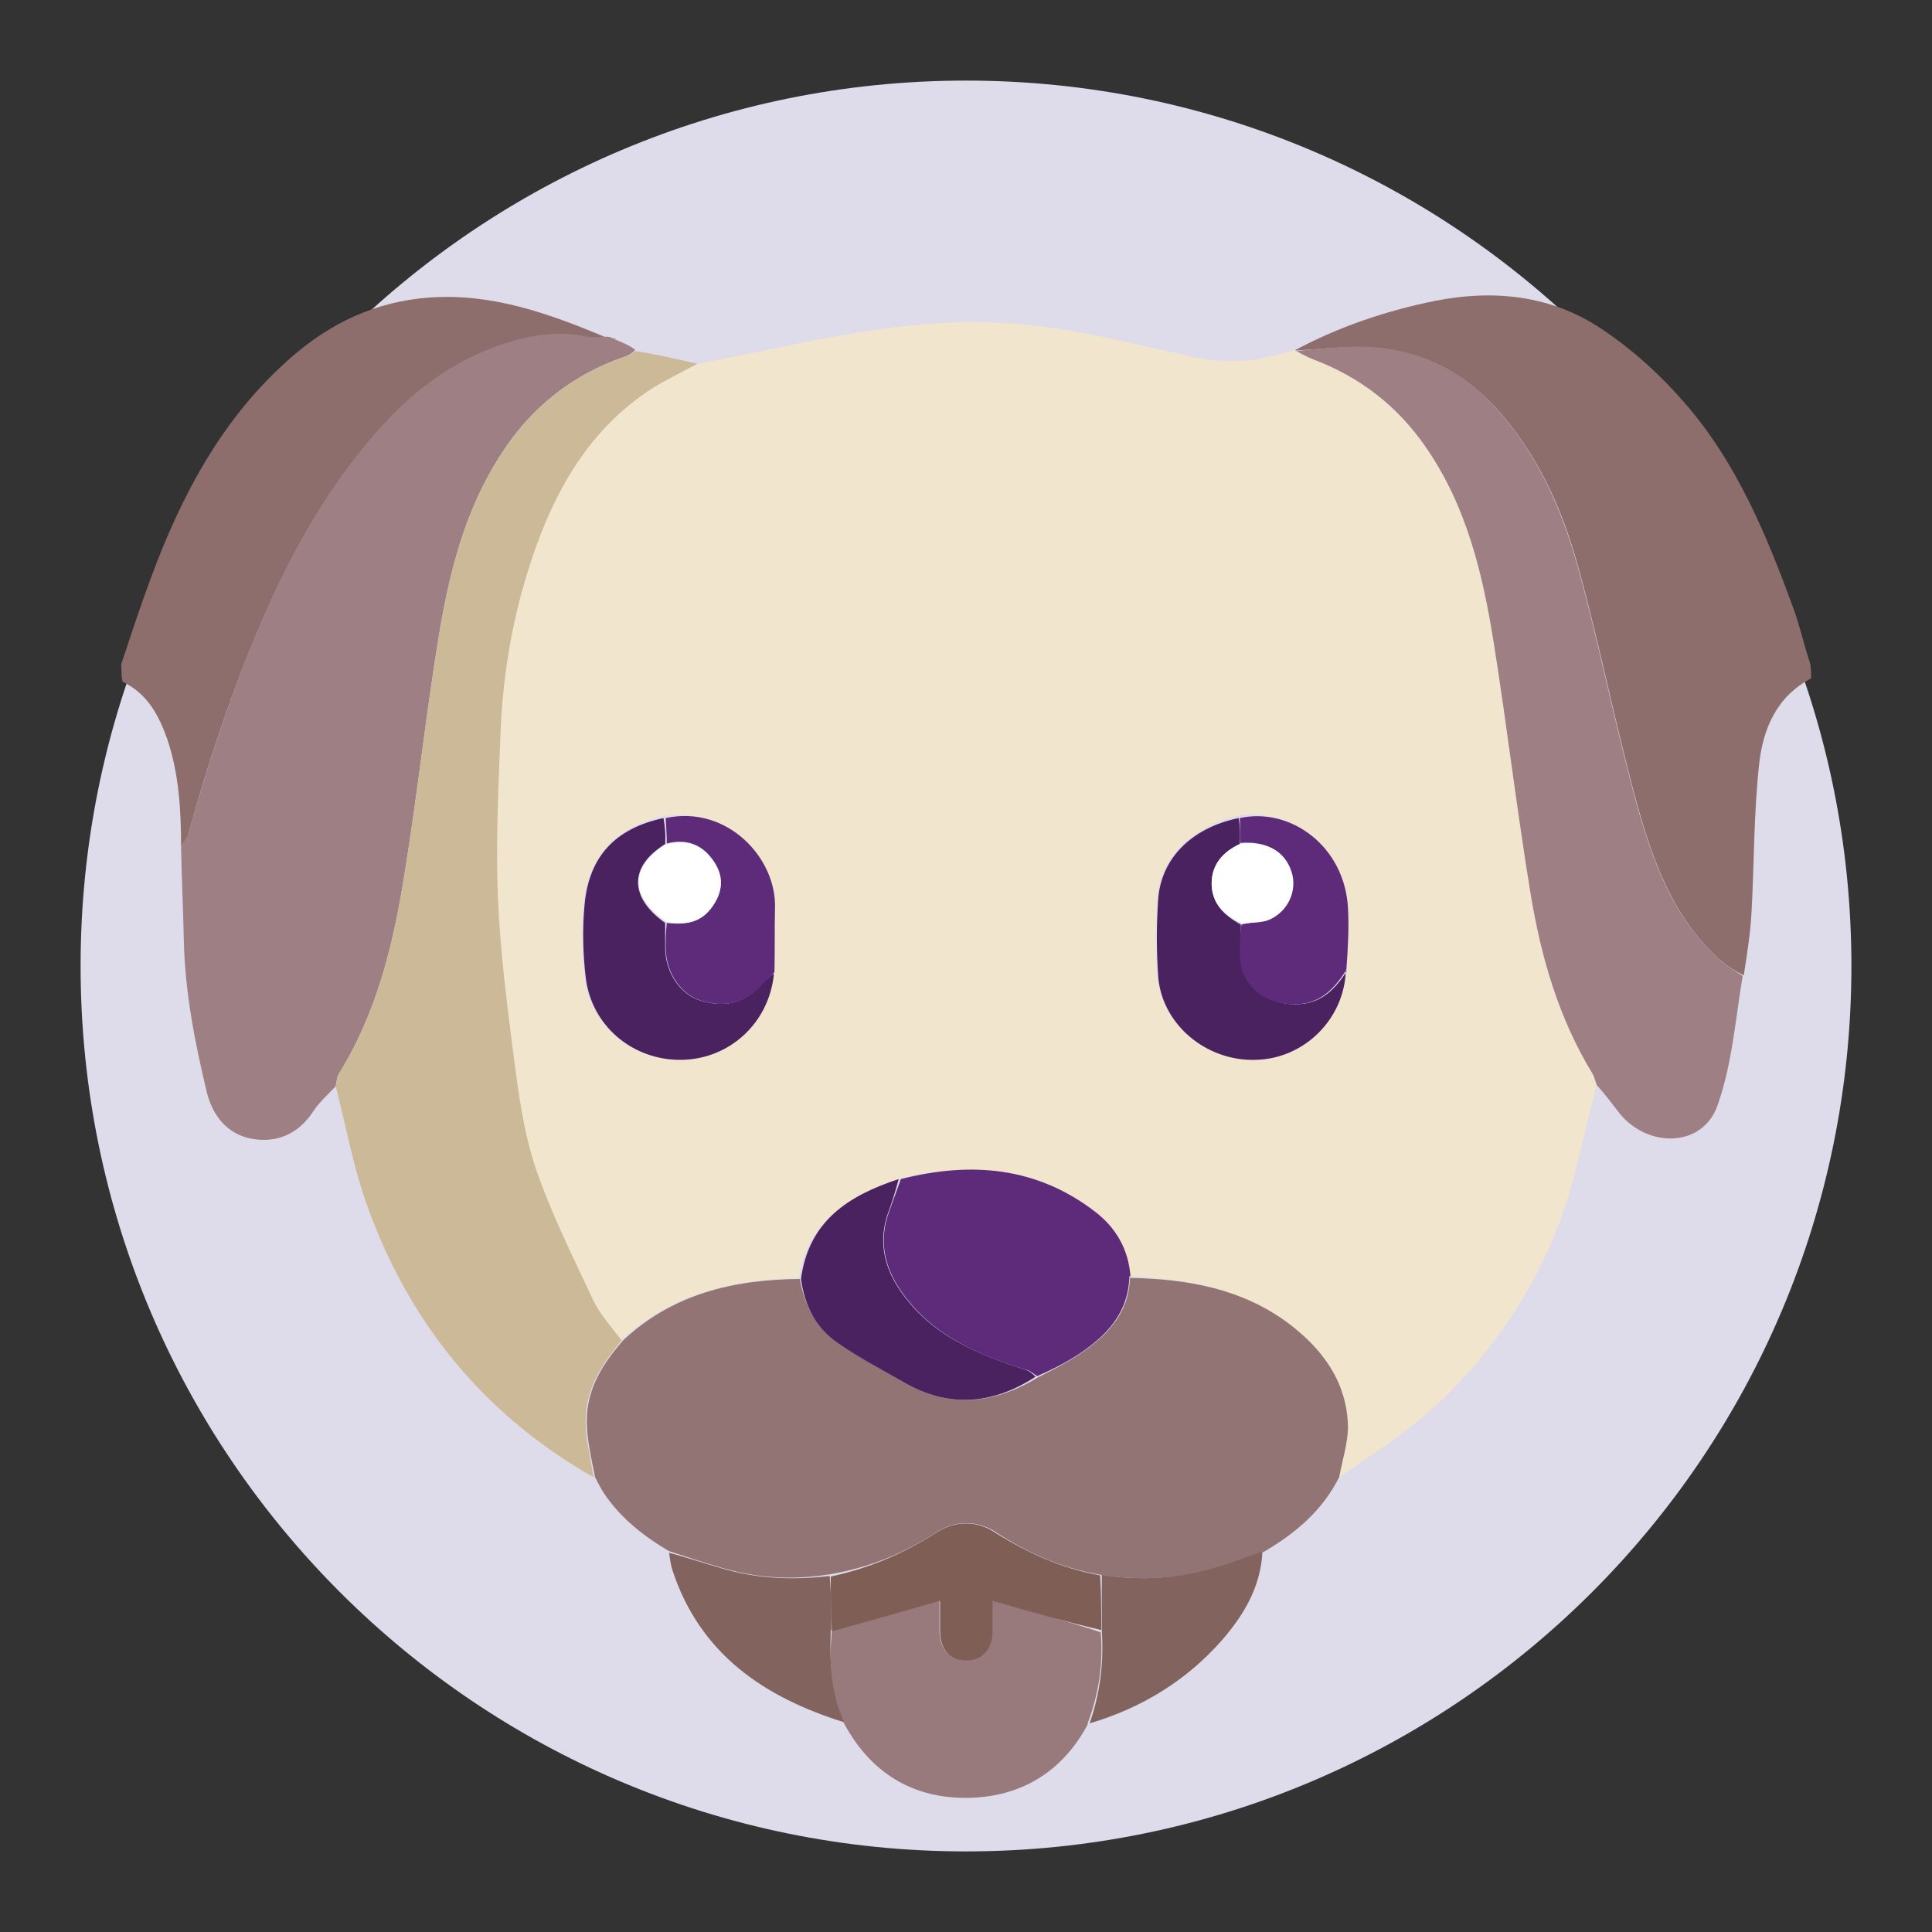 <?xml version="1.0" encoding="UTF-8"?>
<svg id="Layer_1" data-name="Layer 1" xmlns="http://www.w3.org/2000/svg" viewBox="0 0 35 35">
  <rect x="0" y="0" width="35" height="35" fill="#333333" stroke="none"/>
  <defs>
    <style>
      .cls-1 {
        fill: #fff;
      }

      .cls-2 {
        fill: #937474;
      }

      .cls-3 {
        fill: #7f5e55;
      }

      .cls-4 {
        fill: #98797c;
      }

      .cls-5 {
        fill: #8e6e6d;
      }

      .cls-6 {
        fill: #9d7f84;
      }

      .cls-7 {
        fill: #ccb998;
      }

      .cls-8 {
        fill: #f1e6cd;
      }

      .cls-9 {
        fill: #83635e;
      }

      .cls-10 {
        fill: #dedcea;
      }

      .cls-11 {
        fill: #5d2b79;
      }

      .cls-12 {
        fill: #49225f;
      }

      .cls-13 {
        fill: #814742;
      }
    </style>
  </defs>
  <g>
    <path class="cls-10" d="m17.5,1.46c8.86,0,16.04,7.18,16.04,16.04s-7.18,16.04-16.04,16.04"/>
    <path class="cls-10" d="m17.5,33.54c-8.86,0-16.04-7.18-16.04-16.04S8.64,1.46,17.5,1.46"/>
  </g>
  <g>
    <path class="cls-5" d="m23.45,6.35c.8-.43,1.66-.72,2.55-.9,1.06-.21,2.1-.1,3,.5.56.37,1.08.84,1.52,1.35.95,1.09,1.49,2.41,1.98,3.75.11.31.18.63.29.96.02.09.02.18.02.28-.63.33-.87.92-.94,1.54-.1.9-.09,1.81-.14,2.71-.02.37-.08.74-.14,1.13-.16-.08-.3-.17-.43-.28-.85-.76-1.22-1.8-1.51-2.85-.38-1.39-.66-2.81-1.04-4.2-.27-1.01-.68-1.96-1.36-2.78-.71-.85-1.59-1.28-2.69-1.27-.36,0-.71.04-1.08.06,0,0-.03,0-.03,0Z"/>
    <path class="cls-5" d="m2.19,12.05c.18-.54.35-1.06.54-1.57.56-1.52,1.31-2.93,2.55-4.01.71-.62,1.53-1.01,2.5-1.08,1.14-.08,2.16.29,3.17.71-.12.02-.22.03-.31.01-.59-.13-1.14,0-1.69.19-.92.34-1.64.95-2.26,1.69-.7.83-1.25,1.76-1.71,2.74-.66,1.42-1.16,2.91-1.58,4.42-.02.06-.08.12-.12.18,0-.66-.04-1.32-.25-1.94-.15-.42-.35-.82-.81-1.04-.02-.09-.02-.17-.02-.28Z"/>
    <path class="cls-8" d="m12.65,6.59c1.16-.22,2.31-.5,3.48-.65.83-.11,1.69-.14,2.52-.05.98.1,1.96.36,2.93.57.63.14,1.23.1,1.85-.12.02,0,.04,0,.05.02.11.06.21.11.31.15.85.32,1.52.84,2.04,1.59.74,1.07,1.03,2.29,1.23,3.54.24,1.52.42,3.05.67,4.56.19,1.14.5,2.25,1.12,3.25.04.06.05.15.07.22-.21.79-.36,1.6-.63,2.37-.47,1.3-1.24,2.44-2.24,3.39-.54.5-1.17.9-1.78,1.33.04-.32.15-.62.14-.92-.02-.8-.45-1.39-1.07-1.86-.85-.64-1.85-.81-2.89-.86-.03-.5-.26-.88-.63-1.16-1.07-.83-2.26-.92-3.55-.6-.9.3-1.63.76-1.8,1.79-1.21.03-2.31.29-3.22,1.13-.19-.25-.39-.48-.52-.74-.37-.79-.77-1.57-1.04-2.39-.22-.66-.31-1.37-.4-2.06-.13-.94-.25-1.88-.28-2.83-.04-1.01.01-2.03.05-3.04.04-1.14.26-2.26.65-3.34.42-1.16,1.04-2.18,2.12-2.86.26-.16.54-.28.81-.43m11.76,10.95c0-.37.04-.73.01-1.1-.07-1.12-1.04-1.83-2.01-1.66-.85.22-1.4.78-1.44,1.53-.03.45-.03.9,0,1.34.06.88.86,1.57,1.77,1.54.88-.03,1.61-.74,1.66-1.66m-10.38.05c0-.38,0-.76,0-1.13.03-.91-.87-1.87-2.03-1.66-.85.22-1.32.72-1.41,1.6-.04.43-.03.88.02,1.31.09.87.85,1.51,1.73,1.5.87-.01,1.59-.68,1.69-1.61Z"/>
    <path class="cls-2" d="m11.28,24.29c.89-.84,1.99-1.11,3.21-1.12.09.5.31.9.7,1.17.38.25.78.47,1.18.7.81.47,1.61.41,2.42-.08.27-.14.53-.27.77-.43.49-.33.89-.73.91-1.38,1.03.02,2.03.19,2.88.83.62.47,1.05,1.06,1.07,1.86,0,.3-.1.6-.16.92-.3.6-.78,1.01-1.36,1.35-.32.11-.6.22-.88.3-.67.19-1.36.23-2.08.12-.71-.12-1.33-.4-1.91-.78-.33-.21-.72-.21-1.05,0-.59.38-1.22.65-1.95.77-.68.11-1.32.07-1.96-.12-.32-.09-.64-.2-.95-.3-.46-.27-.88-.6-1.18-1.05-.05-.08-.1-.17-.16-.29-.07-.36-.15-.69-.15-1.02,0-.59.3-1.05.67-1.47Z"/>
    <path class="cls-6" d="m3.28,15.34c.04-.09.1-.14.12-.2.43-1.51.92-3,1.58-4.42.46-.98,1.01-1.91,1.71-2.74.62-.74,1.34-1.35,2.26-1.69.54-.2,1.1-.32,1.69-.19.1.02.2,0,.32,0,.05,0,.08,0,.13.02.04.03.06.04.08.04.11.05.23.09.34.18-.06.06-.13.1-.19.12-.96.33-1.71.93-2.25,1.78-.66,1.02-.94,2.17-1.13,3.34-.23,1.41-.38,2.83-.61,4.24-.2,1.27-.5,2.52-1.19,3.63-.04.06-.04.15-.06.23-.14.15-.3.29-.41.46-.27.41-.66.57-1.11.49-.43-.08-.7-.4-.81-.83-.22-.91-.4-1.83-.42-2.77-.01-.55-.04-1.11-.05-1.69Z"/>
    <path class="cls-7" d="m6.08,19.7c.02-.1.02-.19.06-.25.69-1.11.99-2.36,1.19-3.63.23-1.41.38-2.83.61-4.24.19-1.17.47-2.32,1.13-3.34.55-.85,1.29-1.45,2.25-1.78.07-.02.13-.06.2-.1.37.06.73.14,1.11.23-.25.14-.53.27-.79.43-1.07.68-1.7,1.7-2.12,2.86-.39,1.08-.6,2.19-.65,3.34-.04,1.01-.09,2.03-.05,3.04.04.95.16,1.89.28,2.83.09.69.18,1.4.4,2.06.28.82.67,1.6,1.04,2.39.12.26.33.49.52.74-.35.43-.66.89-.65,1.48,0,.33.09.65.14,1-1.99-1.13-3.36-2.82-4.12-4.98-.23-.66-.36-1.36-.54-2.07Z"/>
    <path class="cls-6" d="m28.94,19.68c-.04-.08-.05-.16-.09-.23-.61-1-.93-2.1-1.12-3.25-.25-1.52-.43-3.05-.67-4.56-.2-1.25-.49-2.47-1.23-3.54-.51-.74-1.19-1.27-2.04-1.59-.1-.04-.2-.09-.3-.15.35-.04.71-.07,1.06-.08,1.1-.01,1.98.42,2.69,1.27.68.82,1.09,1.78,1.36,2.78.38,1.39.66,2.81,1.04,4.2.29,1.05.66,2.09,1.51,2.85.12.11.27.2.42.3-.13.78-.19,1.59-.45,2.33-.26.78-1.26.8-1.78.16-.13-.17-.26-.34-.41-.51Z"/>
    <path class="cls-4" d="m19.71,31.23c-.47.89-1.25,1.34-2.22,1.34-.95,0-1.71-.44-2.2-1.35-.25-.56-.27-1.12-.22-1.68.65-.18,1.29-.36,1.95-.55,0,.18,0,.36,0,.55,0,.33.18.53.47.53.29,0,.48-.2.48-.52,0-.19,0-.39,0-.56.69.19,1.33.37,1.97.58.05.59-.04,1.13-.24,1.66Z"/>
    <path class="cls-9" d="m19.74,31.22c.18-.52.26-1.06.22-1.68,0-.37,0-.69,0-1.01.69.11,1.38.07,2.05-.13.28-.08.56-.19.86-.29-.03.63-.33,1.14-.73,1.6-.64.73-1.45,1.23-2.4,1.51Z"/>
    <path class="cls-9" d="m15.05,29.54c-.02.56,0,1.12.24,1.66-1.44-.45-2.61-1.23-3.11-2.76-.03-.09-.04-.19-.06-.31.31.08.63.19.95.28.63.19,1.28.22,1.96.14.03.35.03.67.03.98Z"/>
    <path class="cls-13" d="m11.16,6.15s-.03,0-.05-.02c0,0,.03,0,.05.02Z"/>
    <path class="cls-11" d="m20.46,23.12c-.02.67-.41,1.07-.9,1.4-.24.16-.5.29-.77.41-.08-.05-.13-.1-.19-.11-.83-.26-1.62-.58-2.18-1.3-.37-.47-.53-.99-.31-1.58.07-.19.14-.39.21-.58,1.26-.32,2.46-.23,3.53.6.36.28.59.66.63,1.16Z"/>
    <path class="cls-12" d="m14.02,17.65c-.09.88-.8,1.54-1.68,1.55-.88.01-1.63-.62-1.73-1.5-.05-.43-.06-.88-.02-1.31.08-.87.55-1.38,1.43-1.57.03.17.04.32.03.47-.66.41-.65.97,0,1.43,0,.18,0,.32,0,.47.01.43.27.83.65.94.4.12.78.06,1.08-.28.07-.08.15-.14.23-.21Z"/>
    <path class="cls-12" d="m24.38,17.59c-.03.87-.75,1.59-1.63,1.61-.91.03-1.72-.66-1.77-1.54-.03-.45-.03-.89,0-1.34.04-.75.59-1.32,1.46-1.5.03.17.03.32.02.47-.32.15-.51.38-.51.72,0,.35.22.57.53.74,0,.2-.01.37,0,.53,0,.52.38.87.89.91.5.04.79-.22,1.03-.6Z"/>
    <path class="cls-12" d="m16.28,21.36c-.05.19-.11.39-.18.58-.22.59-.06,1.11.31,1.58.56.72,1.35,1.03,2.18,1.3.06.02.11.06.17.12-.78.51-1.58.57-2.39.1-.4-.23-.8-.44-1.18-.7-.4-.27-.61-.67-.68-1.17.14-1.05.86-1.51,1.77-1.81Z"/>
    <path class="cls-11" d="m22.47,15.28c0-.14,0-.29-.01-.46.92-.2,1.9.51,1.96,1.63.02.36,0,.73-.03,1.12-.25.4-.54.66-1.04.62-.52-.04-.89-.39-.89-.91,0-.17,0-.34.03-.53.19-.05.37-.04.51-.11.33-.15.48-.53.38-.85-.12-.38-.45-.56-.92-.52Z"/>
    <path class="cls-11" d="m12.08,15.29c0-.14-.01-.29-.02-.47,1.12-.24,2.01.73,1.98,1.63-.01.38,0,.76-.01,1.16-.08.1-.17.16-.24.24-.3.34-.68.4-1.08.28-.38-.11-.64-.51-.65-.94,0-.15,0-.3.02-.47.4.05.66-.05.85-.34.17-.26.18-.52,0-.78-.21-.31-.5-.41-.85-.32Z"/>
    <path class="cls-3" d="m15.07,29.54c-.02-.32-.02-.63-.02-.98.7-.15,1.33-.42,1.92-.8.33-.21.72-.22,1.05,0,.59.37,1.2.65,1.91.78.02.32.02.64.02.99-.64-.15-1.28-.33-1.97-.53,0,.17,0,.37,0,.56,0,.32-.2.53-.48.52-.29,0-.47-.2-.47-.53,0-.19,0-.37,0-.55-.66.19-1.3.37-1.95.55Z"/>
    <path class="cls-1" d="m12.06,15.3c.38-.1.66,0,.87.31.17.26.17.52,0,.78-.19.29-.45.39-.85.31-.67-.44-.68-.99-.02-1.4Z"/>
    <path class="cls-1" d="m22.46,15.29c.49-.06.82.13.94.51.1.32-.05.69-.38.85-.14.07-.32.06-.51.08-.34-.14-.55-.36-.56-.72,0-.34.19-.57.51-.72Z"/>
  </g>
</svg>